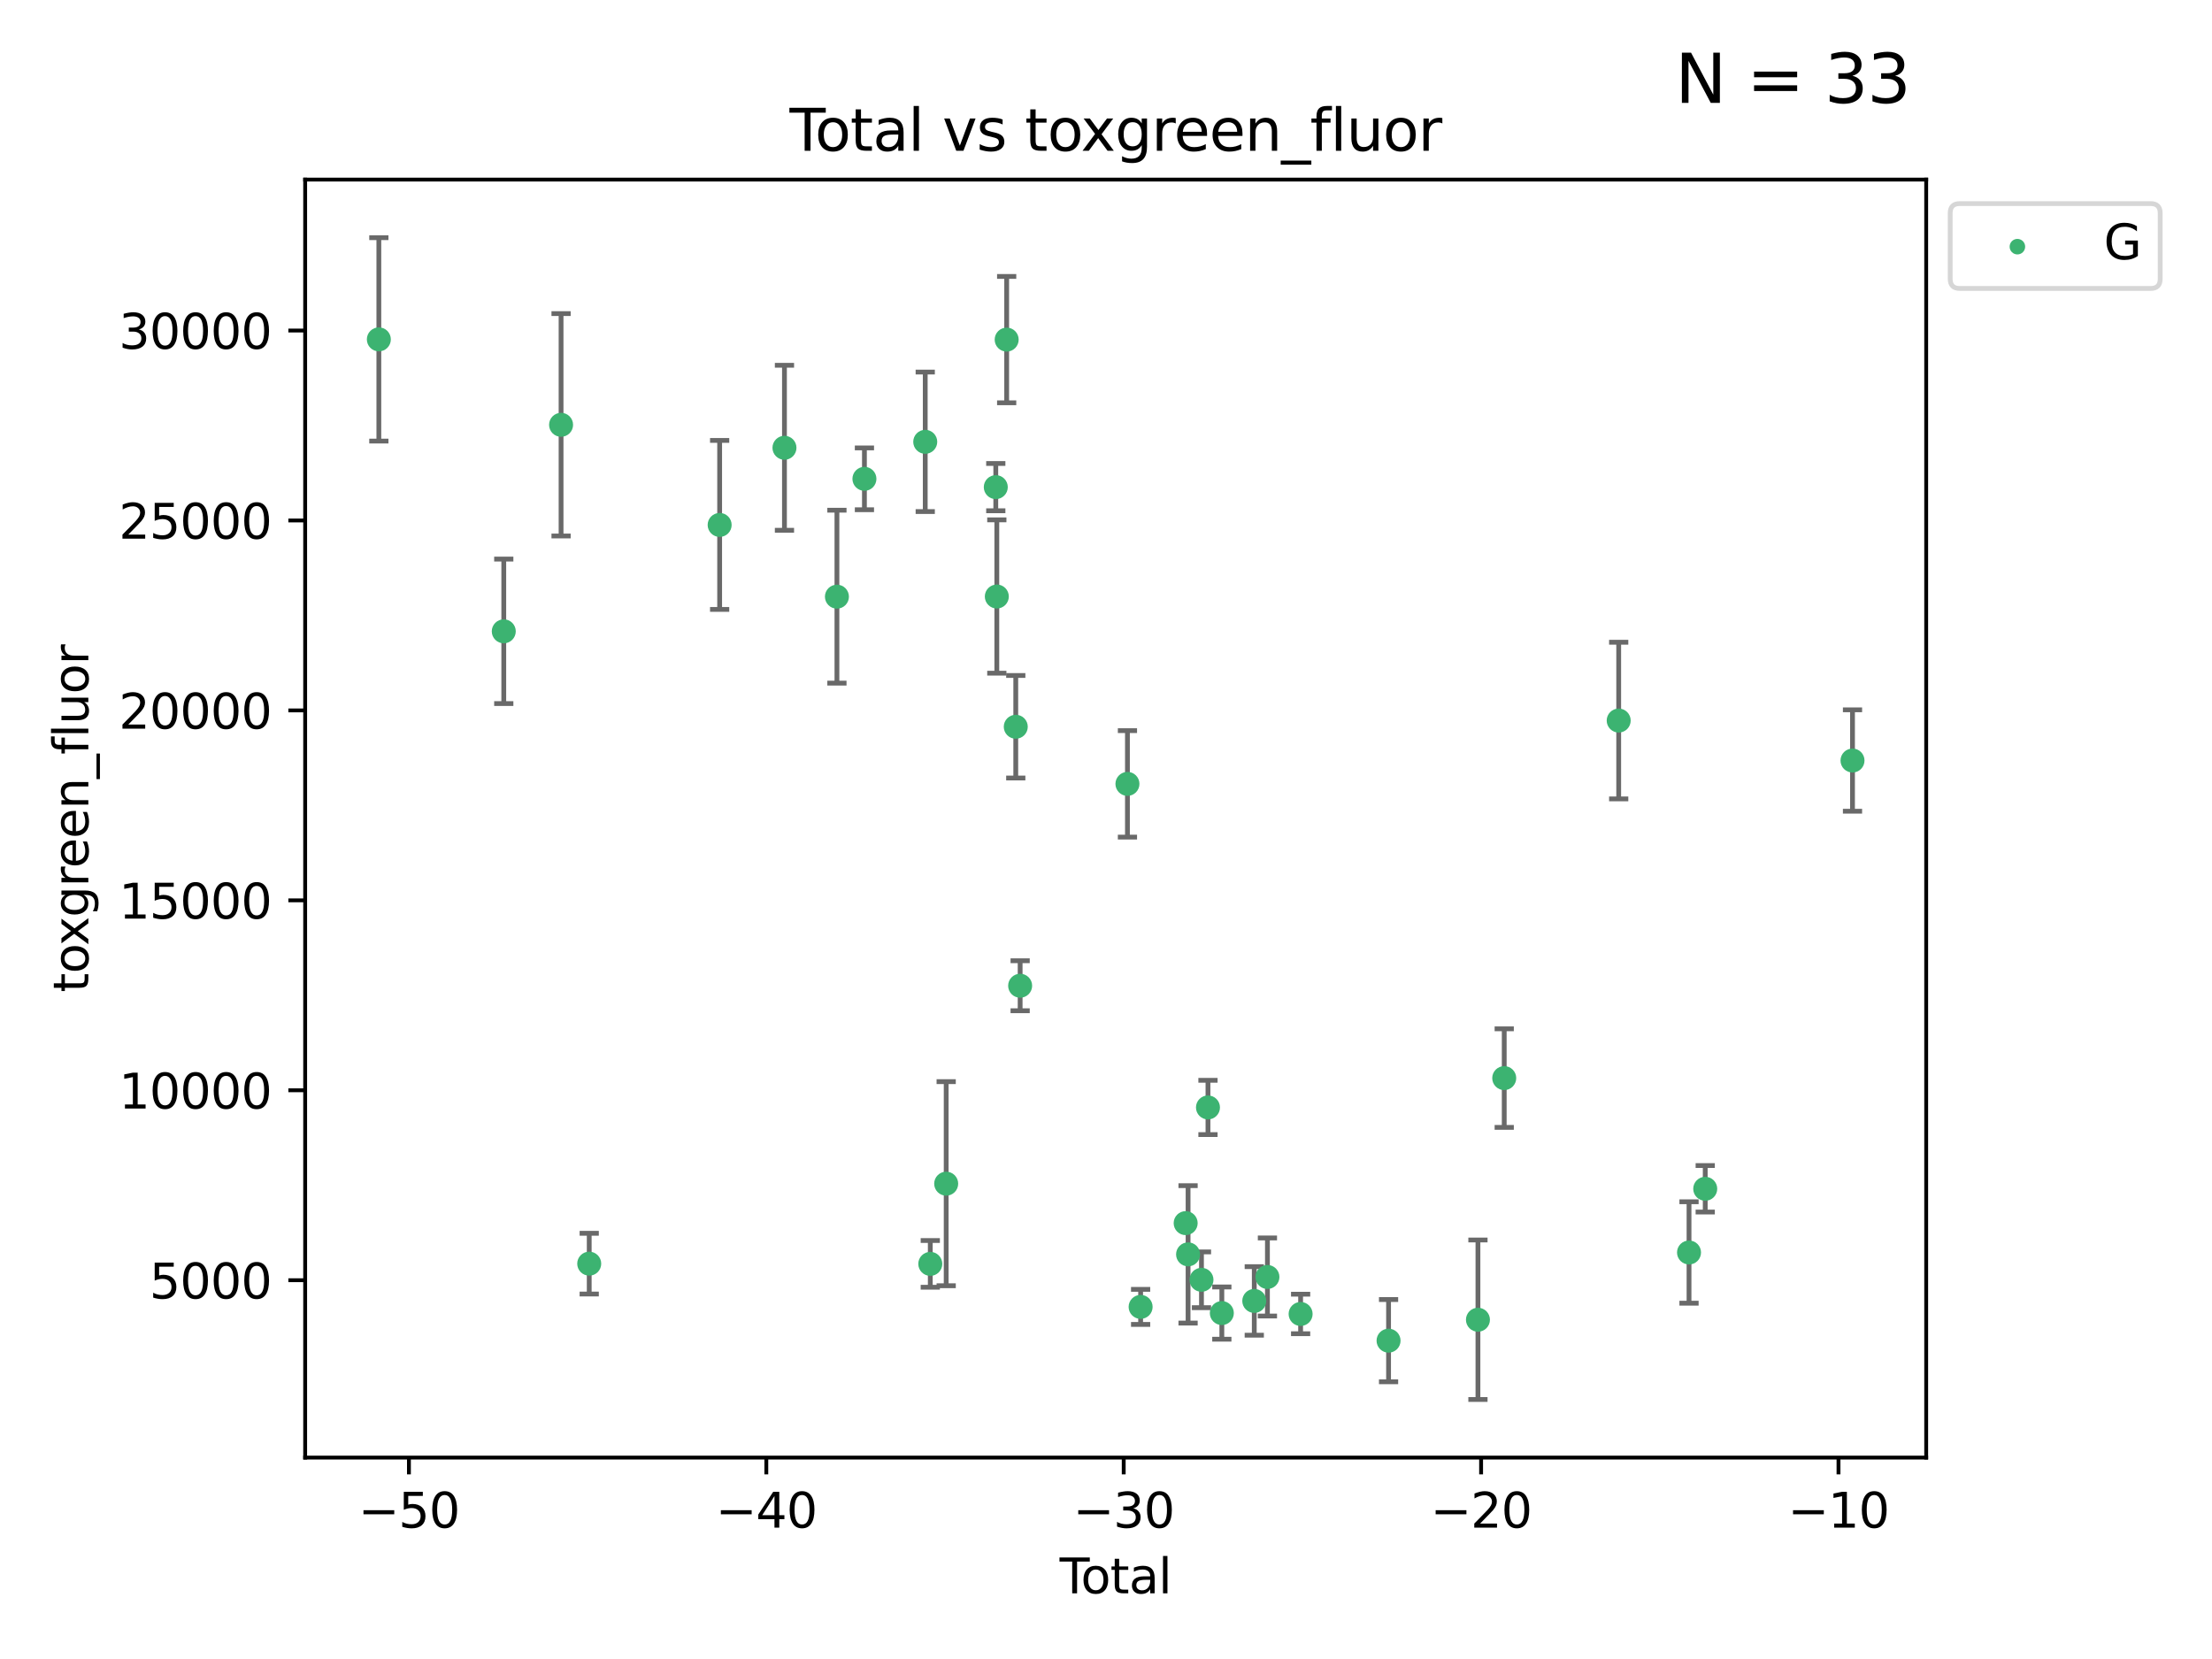 <?xml version="1.0" encoding="utf-8" standalone="no"?>
<!DOCTYPE svg PUBLIC "-//W3C//DTD SVG 1.1//EN"
  "http://www.w3.org/Graphics/SVG/1.1/DTD/svg11.dtd">
<svg xmlns:xlink="http://www.w3.org/1999/xlink" width="460.8pt" height="345.6pt" viewBox="0 0 460.8 345.6" xmlns="http://www.w3.org/2000/svg" version="1.1">
 <defs>
  <style type="text/css">*{stroke-linejoin: round; stroke-linecap: butt}</style>
 </defs>
 <g id="figure_1">
  <g id="patch_1">
   <path d="M 0 345.6 
L 460.8 345.6 
L 460.8 0 
L 0 0 
z
" style="fill: #ffffff"/>
  </g>
  <g id="axes_1">
   <g id="patch_2">
    <path d="M 63.571 303.64 
L 401.26 303.64 
L 401.26 37.411 
L 63.571 37.411 
z
" style="fill: #ffffff"/>
   </g>
   <g id="PathCollection_1">
    <defs>
     <path id="maa696a2a61" d="M 0 1.118 
C 0.297 1.118 0.581 1 0.791 0.791 
C 1 0.581 1.118 0.297 1.118 0 
C 1.118 -0.297 1 -0.581 0.791 -0.791 
C 0.581 -1 0.297 -1.118 0 -1.118 
C -0.297 -1.118 -0.581 -1 -0.791 -0.791 
C -1 -0.581 -1.118 -0.297 -1.118 0 
C -1.118 0.297 -1 0.581 -0.791 0.791 
C -0.581 1 -0.297 1.118 0 1.118 
z
" style="stroke: #3cb371"/>
    </defs>
    <g clip-path="url(#pd865de3291)">
     <use xlink:href="#maa696a2a61" x="78.921" y="70.697" style="fill: #3cb371; stroke: #3cb371"/>
     <use xlink:href="#maa696a2a61" x="104.945" y="131.515" style="fill: #3cb371; stroke: #3cb371"/>
     <use xlink:href="#maa696a2a61" x="116.882" y="88.495" style="fill: #3cb371; stroke: #3cb371"/>
     <use xlink:href="#maa696a2a61" x="122.745" y="263.244" style="fill: #3cb371; stroke: #3cb371"/>
     <use xlink:href="#maa696a2a61" x="149.915" y="109.353" style="fill: #3cb371; stroke: #3cb371"/>
     <use xlink:href="#maa696a2a61" x="163.418" y="93.281" style="fill: #3cb371; stroke: #3cb371"/>
     <use xlink:href="#maa696a2a61" x="174.347" y="124.296" style="fill: #3cb371; stroke: #3cb371"/>
     <use xlink:href="#maa696a2a61" x="180.076" y="99.749" style="fill: #3cb371; stroke: #3cb371"/>
     <use xlink:href="#maa696a2a61" x="192.744" y="92.039" style="fill: #3cb371; stroke: #3cb371"/>
     <use xlink:href="#maa696a2a61" x="193.795" y="263.288" style="fill: #3cb371; stroke: #3cb371"/>
     <use xlink:href="#maa696a2a61" x="197.107" y="246.582" style="fill: #3cb371; stroke: #3cb371"/>
     <use xlink:href="#maa696a2a61" x="207.44" y="101.477" style="fill: #3cb371; stroke: #3cb371"/>
     <use xlink:href="#maa696a2a61" x="207.655" y="124.265" style="fill: #3cb371; stroke: #3cb371"/>
     <use xlink:href="#maa696a2a61" x="209.708" y="70.746" style="fill: #3cb371; stroke: #3cb371"/>
     <use xlink:href="#maa696a2a61" x="211.603" y="151.397" style="fill: #3cb371; stroke: #3cb371"/>
     <use xlink:href="#maa696a2a61" x="212.514" y="205.347" style="fill: #3cb371; stroke: #3cb371"/>
     <use xlink:href="#maa696a2a61" x="234.867" y="163.297" style="fill: #3cb371; stroke: #3cb371"/>
     <use xlink:href="#maa696a2a61" x="237.612" y="272.248" style="fill: #3cb371; stroke: #3cb371"/>
     <use xlink:href="#maa696a2a61" x="246.995" y="254.801" style="fill: #3cb371; stroke: #3cb371"/>
     <use xlink:href="#maa696a2a61" x="247.498" y="261.306" style="fill: #3cb371; stroke: #3cb371"/>
     <use xlink:href="#maa696a2a61" x="250.289" y="266.605" style="fill: #3cb371; stroke: #3cb371"/>
     <use xlink:href="#maa696a2a61" x="251.643" y="230.701" style="fill: #3cb371; stroke: #3cb371"/>
     <use xlink:href="#maa696a2a61" x="254.53" y="273.537" style="fill: #3cb371; stroke: #3cb371"/>
     <use xlink:href="#maa696a2a61" x="261.288" y="271.005" style="fill: #3cb371; stroke: #3cb371"/>
     <use xlink:href="#maa696a2a61" x="264.028" y="266.018" style="fill: #3cb371; stroke: #3cb371"/>
     <use xlink:href="#maa696a2a61" x="270.942" y="273.724" style="fill: #3cb371; stroke: #3cb371"/>
     <use xlink:href="#maa696a2a61" x="289.262" y="279.285" style="fill: #3cb371; stroke: #3cb371"/>
     <use xlink:href="#maa696a2a61" x="307.883" y="274.926" style="fill: #3cb371; stroke: #3cb371"/>
     <use xlink:href="#maa696a2a61" x="313.358" y="224.588" style="fill: #3cb371; stroke: #3cb371"/>
     <use xlink:href="#maa696a2a61" x="337.204" y="150.105" style="fill: #3cb371; stroke: #3cb371"/>
     <use xlink:href="#maa696a2a61" x="351.854" y="260.916" style="fill: #3cb371; stroke: #3cb371"/>
     <use xlink:href="#maa696a2a61" x="355.23" y="247.646" style="fill: #3cb371; stroke: #3cb371"/>
     <use xlink:href="#maa696a2a61" x="385.911" y="158.432" style="fill: #3cb371; stroke: #3cb371"/>
    </g>
   </g>
   <g id="matplotlib.axis_1">
    <g id="xtick_1">
     <g id="line2d_1">
      <defs>
       <path id="m8bdb9f00e6" d="M 0 0 
L 0 3.5 
" style="stroke: #000000; stroke-width: 0.8"/>
      </defs>
      <g>
       <use xlink:href="#m8bdb9f00e6" x="85.187" y="303.64" style="stroke: #000000; stroke-width: 0.8"/>
      </g>
     </g>
     <g id="text_1">
      <!-- −50 -->
      <g transform="translate(74.634 318.238)scale(0.1 -0.1)">
       <defs>
        <path id="DejaVuSans-2212" d="M 678 2272 
L 4684 2272 
L 4684 1741 
L 678 1741 
L 678 2272 
z
" transform="scale(0.016)"/>
        <path id="DejaVuSans-35" d="M 691 4666 
L 3169 4666 
L 3169 4134 
L 1269 4134 
L 1269 2991 
Q 1406 3038 1543 3061 
Q 1681 3084 1819 3084 
Q 2600 3084 3056 2656 
Q 3513 2228 3513 1497 
Q 3513 744 3044 326 
Q 2575 -91 1722 -91 
Q 1428 -91 1123 -41 
Q 819 9 494 109 
L 494 744 
Q 775 591 1075 516 
Q 1375 441 1709 441 
Q 2250 441 2565 725 
Q 2881 1009 2881 1497 
Q 2881 1984 2565 2268 
Q 2250 2553 1709 2553 
Q 1456 2553 1204 2497 
Q 953 2441 691 2322 
L 691 4666 
z
" transform="scale(0.016)"/>
        <path id="DejaVuSans-30" d="M 2034 4250 
Q 1547 4250 1301 3770 
Q 1056 3291 1056 2328 
Q 1056 1369 1301 889 
Q 1547 409 2034 409 
Q 2525 409 2770 889 
Q 3016 1369 3016 2328 
Q 3016 3291 2770 3770 
Q 2525 4250 2034 4250 
z
M 2034 4750 
Q 2819 4750 3233 4129 
Q 3647 3509 3647 2328 
Q 3647 1150 3233 529 
Q 2819 -91 2034 -91 
Q 1250 -91 836 529 
Q 422 1150 422 2328 
Q 422 3509 836 4129 
Q 1250 4750 2034 4750 
z
" transform="scale(0.016)"/>
       </defs>
       <use xlink:href="#DejaVuSans-2212"/>
       <use xlink:href="#DejaVuSans-35" x="83.789"/>
       <use xlink:href="#DejaVuSans-30" x="147.412"/>
      </g>
     </g>
    </g>
    <g id="xtick_2">
     <g id="line2d_2">
      <g>
       <use xlink:href="#m8bdb9f00e6" x="159.638" y="303.64" style="stroke: #000000; stroke-width: 0.8"/>
      </g>
     </g>
     <g id="text_2">
      <!-- −40 -->
      <g transform="translate(149.086 318.238)scale(0.1 -0.1)">
       <defs>
        <path id="DejaVuSans-34" d="M 2419 4116 
L 825 1625 
L 2419 1625 
L 2419 4116 
z
M 2253 4666 
L 3047 4666 
L 3047 1625 
L 3713 1625 
L 3713 1100 
L 3047 1100 
L 3047 0 
L 2419 0 
L 2419 1100 
L 313 1100 
L 313 1709 
L 2253 4666 
z
" transform="scale(0.016)"/>
       </defs>
       <use xlink:href="#DejaVuSans-2212"/>
       <use xlink:href="#DejaVuSans-34" x="83.789"/>
       <use xlink:href="#DejaVuSans-30" x="147.412"/>
      </g>
     </g>
    </g>
    <g id="xtick_3">
     <g id="line2d_3">
      <g>
       <use xlink:href="#m8bdb9f00e6" x="234.089" y="303.64" style="stroke: #000000; stroke-width: 0.8"/>
      </g>
     </g>
     <g id="text_3">
      <!-- −30 -->
      <g transform="translate(223.537 318.238)scale(0.1 -0.1)">
       <defs>
        <path id="DejaVuSans-33" d="M 2597 2516 
Q 3050 2419 3304 2112 
Q 3559 1806 3559 1356 
Q 3559 666 3084 287 
Q 2609 -91 1734 -91 
Q 1441 -91 1130 -33 
Q 819 25 488 141 
L 488 750 
Q 750 597 1062 519 
Q 1375 441 1716 441 
Q 2309 441 2620 675 
Q 2931 909 2931 1356 
Q 2931 1769 2642 2001 
Q 2353 2234 1838 2234 
L 1294 2234 
L 1294 2753 
L 1863 2753 
Q 2328 2753 2575 2939 
Q 2822 3125 2822 3475 
Q 2822 3834 2567 4026 
Q 2313 4219 1838 4219 
Q 1578 4219 1281 4162 
Q 984 4106 628 3988 
L 628 4550 
Q 988 4650 1302 4700 
Q 1616 4750 1894 4750 
Q 2613 4750 3031 4423 
Q 3450 4097 3450 3541 
Q 3450 3153 3228 2886 
Q 3006 2619 2597 2516 
z
" transform="scale(0.016)"/>
       </defs>
       <use xlink:href="#DejaVuSans-2212"/>
       <use xlink:href="#DejaVuSans-33" x="83.789"/>
       <use xlink:href="#DejaVuSans-30" x="147.412"/>
      </g>
     </g>
    </g>
    <g id="xtick_4">
     <g id="line2d_4">
      <g>
       <use xlink:href="#m8bdb9f00e6" x="308.541" y="303.64" style="stroke: #000000; stroke-width: 0.8"/>
      </g>
     </g>
     <g id="text_4">
      <!-- −20 -->
      <g transform="translate(297.988 318.238)scale(0.1 -0.1)">
       <defs>
        <path id="DejaVuSans-32" d="M 1228 531 
L 3431 531 
L 3431 0 
L 469 0 
L 469 531 
Q 828 903 1448 1529 
Q 2069 2156 2228 2338 
Q 2531 2678 2651 2914 
Q 2772 3150 2772 3378 
Q 2772 3750 2511 3984 
Q 2250 4219 1831 4219 
Q 1534 4219 1204 4116 
Q 875 4013 500 3803 
L 500 4441 
Q 881 4594 1212 4672 
Q 1544 4750 1819 4750 
Q 2544 4750 2975 4387 
Q 3406 4025 3406 3419 
Q 3406 3131 3298 2873 
Q 3191 2616 2906 2266 
Q 2828 2175 2409 1742 
Q 1991 1309 1228 531 
z
" transform="scale(0.016)"/>
       </defs>
       <use xlink:href="#DejaVuSans-2212"/>
       <use xlink:href="#DejaVuSans-32" x="83.789"/>
       <use xlink:href="#DejaVuSans-30" x="147.412"/>
      </g>
     </g>
    </g>
    <g id="xtick_5">
     <g id="line2d_5">
      <g>
       <use xlink:href="#m8bdb9f00e6" x="382.992" y="303.64" style="stroke: #000000; stroke-width: 0.8"/>
      </g>
     </g>
     <g id="text_5">
      <!-- −10 -->
      <g transform="translate(372.44 318.238)scale(0.1 -0.1)">
       <defs>
        <path id="DejaVuSans-31" d="M 794 531 
L 1825 531 
L 1825 4091 
L 703 3866 
L 703 4441 
L 1819 4666 
L 2450 4666 
L 2450 531 
L 3481 531 
L 3481 0 
L 794 0 
L 794 531 
z
" transform="scale(0.016)"/>
       </defs>
       <use xlink:href="#DejaVuSans-2212"/>
       <use xlink:href="#DejaVuSans-31" x="83.789"/>
       <use xlink:href="#DejaVuSans-30" x="147.412"/>
      </g>
     </g>
    </g>
    <g id="text_6">
     <!-- Total -->
     <g transform="translate(220.739 331.917)scale(0.1 -0.1)">
      <defs>
       <path id="DejaVuSans-54" d="M -19 4666 
L 3928 4666 
L 3928 4134 
L 2272 4134 
L 2272 0 
L 1638 0 
L 1638 4134 
L -19 4134 
L -19 4666 
z
" transform="scale(0.016)"/>
       <path id="DejaVuSans-6f" d="M 1959 3097 
Q 1497 3097 1228 2736 
Q 959 2375 959 1747 
Q 959 1119 1226 758 
Q 1494 397 1959 397 
Q 2419 397 2687 759 
Q 2956 1122 2956 1747 
Q 2956 2369 2687 2733 
Q 2419 3097 1959 3097 
z
M 1959 3584 
Q 2709 3584 3137 3096 
Q 3566 2609 3566 1747 
Q 3566 888 3137 398 
Q 2709 -91 1959 -91 
Q 1206 -91 779 398 
Q 353 888 353 1747 
Q 353 2609 779 3096 
Q 1206 3584 1959 3584 
z
" transform="scale(0.016)"/>
       <path id="DejaVuSans-74" d="M 1172 4494 
L 1172 3500 
L 2356 3500 
L 2356 3053 
L 1172 3053 
L 1172 1153 
Q 1172 725 1289 603 
Q 1406 481 1766 481 
L 2356 481 
L 2356 0 
L 1766 0 
Q 1100 0 847 248 
Q 594 497 594 1153 
L 594 3053 
L 172 3053 
L 172 3500 
L 594 3500 
L 594 4494 
L 1172 4494 
z
" transform="scale(0.016)"/>
       <path id="DejaVuSans-61" d="M 2194 1759 
Q 1497 1759 1228 1600 
Q 959 1441 959 1056 
Q 959 750 1161 570 
Q 1363 391 1709 391 
Q 2188 391 2477 730 
Q 2766 1069 2766 1631 
L 2766 1759 
L 2194 1759 
z
M 3341 1997 
L 3341 0 
L 2766 0 
L 2766 531 
Q 2569 213 2275 61 
Q 1981 -91 1556 -91 
Q 1019 -91 701 211 
Q 384 513 384 1019 
Q 384 1609 779 1909 
Q 1175 2209 1959 2209 
L 2766 2209 
L 2766 2266 
Q 2766 2663 2505 2880 
Q 2244 3097 1772 3097 
Q 1472 3097 1187 3025 
Q 903 2953 641 2809 
L 641 3341 
Q 956 3463 1253 3523 
Q 1550 3584 1831 3584 
Q 2591 3584 2966 3190 
Q 3341 2797 3341 1997 
z
" transform="scale(0.016)"/>
       <path id="DejaVuSans-6c" d="M 603 4863 
L 1178 4863 
L 1178 0 
L 603 0 
L 603 4863 
z
" transform="scale(0.016)"/>
      </defs>
      <use xlink:href="#DejaVuSans-54"/>
      <use xlink:href="#DejaVuSans-6f" x="44.084"/>
      <use xlink:href="#DejaVuSans-74" x="105.266"/>
      <use xlink:href="#DejaVuSans-61" x="144.475"/>
      <use xlink:href="#DejaVuSans-6c" x="205.754"/>
     </g>
    </g>
   </g>
   <g id="matplotlib.axis_2">
    <g id="ytick_1">
     <g id="line2d_6">
      <defs>
       <path id="mf56118eb8b" d="M 0 0 
L -3.5 0 
" style="stroke: #000000; stroke-width: 0.8"/>
      </defs>
      <g>
       <use xlink:href="#mf56118eb8b" x="63.571" y="266.693" style="stroke: #000000; stroke-width: 0.8"/>
      </g>
     </g>
     <g id="text_7">
      <!-- 5000 -->
      <g transform="translate(31.121 270.492)scale(0.1 -0.1)">
       <use xlink:href="#DejaVuSans-35"/>
       <use xlink:href="#DejaVuSans-30" x="63.623"/>
       <use xlink:href="#DejaVuSans-30" x="127.246"/>
       <use xlink:href="#DejaVuSans-30" x="190.869"/>
      </g>
     </g>
    </g>
    <g id="ytick_2">
     <g id="line2d_7">
      <g>
       <use xlink:href="#mf56118eb8b" x="63.571" y="227.125" style="stroke: #000000; stroke-width: 0.8"/>
      </g>
     </g>
     <g id="text_8">
      <!-- 10000 -->
      <g transform="translate(24.759 230.924)scale(0.1 -0.1)">
       <use xlink:href="#DejaVuSans-31"/>
       <use xlink:href="#DejaVuSans-30" x="63.623"/>
       <use xlink:href="#DejaVuSans-30" x="127.246"/>
       <use xlink:href="#DejaVuSans-30" x="190.869"/>
       <use xlink:href="#DejaVuSans-30" x="254.492"/>
      </g>
     </g>
    </g>
    <g id="ytick_3">
     <g id="line2d_8">
      <g>
       <use xlink:href="#mf56118eb8b" x="63.571" y="187.557" style="stroke: #000000; stroke-width: 0.8"/>
      </g>
     </g>
     <g id="text_9">
      <!-- 15000 -->
      <g transform="translate(24.759 191.356)scale(0.1 -0.1)">
       <use xlink:href="#DejaVuSans-31"/>
       <use xlink:href="#DejaVuSans-35" x="63.623"/>
       <use xlink:href="#DejaVuSans-30" x="127.246"/>
       <use xlink:href="#DejaVuSans-30" x="190.869"/>
       <use xlink:href="#DejaVuSans-30" x="254.492"/>
      </g>
     </g>
    </g>
    <g id="ytick_4">
     <g id="line2d_9">
      <g>
       <use xlink:href="#mf56118eb8b" x="63.571" y="147.989" style="stroke: #000000; stroke-width: 0.8"/>
      </g>
     </g>
     <g id="text_10">
      <!-- 20000 -->
      <g transform="translate(24.759 151.788)scale(0.1 -0.1)">
       <use xlink:href="#DejaVuSans-32"/>
       <use xlink:href="#DejaVuSans-30" x="63.623"/>
       <use xlink:href="#DejaVuSans-30" x="127.246"/>
       <use xlink:href="#DejaVuSans-30" x="190.869"/>
       <use xlink:href="#DejaVuSans-30" x="254.492"/>
      </g>
     </g>
    </g>
    <g id="ytick_5">
     <g id="line2d_10">
      <g>
       <use xlink:href="#mf56118eb8b" x="63.571" y="108.421" style="stroke: #000000; stroke-width: 0.8"/>
      </g>
     </g>
     <g id="text_11">
      <!-- 25000 -->
      <g transform="translate(24.759 112.22)scale(0.1 -0.1)">
       <use xlink:href="#DejaVuSans-32"/>
       <use xlink:href="#DejaVuSans-35" x="63.623"/>
       <use xlink:href="#DejaVuSans-30" x="127.246"/>
       <use xlink:href="#DejaVuSans-30" x="190.869"/>
       <use xlink:href="#DejaVuSans-30" x="254.492"/>
      </g>
     </g>
    </g>
    <g id="ytick_6">
     <g id="line2d_11">
      <g>
       <use xlink:href="#mf56118eb8b" x="63.571" y="68.853" style="stroke: #000000; stroke-width: 0.8"/>
      </g>
     </g>
     <g id="text_12">
      <!-- 30000 -->
      <g transform="translate(24.759 72.652)scale(0.1 -0.1)">
       <use xlink:href="#DejaVuSans-33"/>
       <use xlink:href="#DejaVuSans-30" x="63.623"/>
       <use xlink:href="#DejaVuSans-30" x="127.246"/>
       <use xlink:href="#DejaVuSans-30" x="190.869"/>
       <use xlink:href="#DejaVuSans-30" x="254.492"/>
      </g>
     </g>
    </g>
    <g id="text_13">
     <!-- toxgreen_fluor -->
     <g transform="translate(18.401 206.72)rotate(-90)scale(0.1 -0.1)">
      <defs>
       <path id="DejaVuSans-78" d="M 3513 3500 
L 2247 1797 
L 3578 0 
L 2900 0 
L 1881 1375 
L 863 0 
L 184 0 
L 1544 1831 
L 300 3500 
L 978 3500 
L 1906 2253 
L 2834 3500 
L 3513 3500 
z
" transform="scale(0.016)"/>
       <path id="DejaVuSans-67" d="M 2906 1791 
Q 2906 2416 2648 2759 
Q 2391 3103 1925 3103 
Q 1463 3103 1205 2759 
Q 947 2416 947 1791 
Q 947 1169 1205 825 
Q 1463 481 1925 481 
Q 2391 481 2648 825 
Q 2906 1169 2906 1791 
z
M 3481 434 
Q 3481 -459 3084 -895 
Q 2688 -1331 1869 -1331 
Q 1566 -1331 1297 -1286 
Q 1028 -1241 775 -1147 
L 775 -588 
Q 1028 -725 1275 -790 
Q 1522 -856 1778 -856 
Q 2344 -856 2625 -561 
Q 2906 -266 2906 331 
L 2906 616 
Q 2728 306 2450 153 
Q 2172 0 1784 0 
Q 1141 0 747 490 
Q 353 981 353 1791 
Q 353 2603 747 3093 
Q 1141 3584 1784 3584 
Q 2172 3584 2450 3431 
Q 2728 3278 2906 2969 
L 2906 3500 
L 3481 3500 
L 3481 434 
z
" transform="scale(0.016)"/>
       <path id="DejaVuSans-72" d="M 2631 2963 
Q 2534 3019 2420 3045 
Q 2306 3072 2169 3072 
Q 1681 3072 1420 2755 
Q 1159 2438 1159 1844 
L 1159 0 
L 581 0 
L 581 3500 
L 1159 3500 
L 1159 2956 
Q 1341 3275 1631 3429 
Q 1922 3584 2338 3584 
Q 2397 3584 2469 3576 
Q 2541 3569 2628 3553 
L 2631 2963 
z
" transform="scale(0.016)"/>
       <path id="DejaVuSans-65" d="M 3597 1894 
L 3597 1613 
L 953 1613 
Q 991 1019 1311 708 
Q 1631 397 2203 397 
Q 2534 397 2845 478 
Q 3156 559 3463 722 
L 3463 178 
Q 3153 47 2828 -22 
Q 2503 -91 2169 -91 
Q 1331 -91 842 396 
Q 353 884 353 1716 
Q 353 2575 817 3079 
Q 1281 3584 2069 3584 
Q 2775 3584 3186 3129 
Q 3597 2675 3597 1894 
z
M 3022 2063 
Q 3016 2534 2758 2815 
Q 2500 3097 2075 3097 
Q 1594 3097 1305 2825 
Q 1016 2553 972 2059 
L 3022 2063 
z
" transform="scale(0.016)"/>
       <path id="DejaVuSans-6e" d="M 3513 2113 
L 3513 0 
L 2938 0 
L 2938 2094 
Q 2938 2591 2744 2837 
Q 2550 3084 2163 3084 
Q 1697 3084 1428 2787 
Q 1159 2491 1159 1978 
L 1159 0 
L 581 0 
L 581 3500 
L 1159 3500 
L 1159 2956 
Q 1366 3272 1645 3428 
Q 1925 3584 2291 3584 
Q 2894 3584 3203 3211 
Q 3513 2838 3513 2113 
z
" transform="scale(0.016)"/>
       <path id="DejaVuSans-5f" d="M 3263 -1063 
L 3263 -1509 
L -63 -1509 
L -63 -1063 
L 3263 -1063 
z
" transform="scale(0.016)"/>
       <path id="DejaVuSans-66" d="M 2375 4863 
L 2375 4384 
L 1825 4384 
Q 1516 4384 1395 4259 
Q 1275 4134 1275 3809 
L 1275 3500 
L 2222 3500 
L 2222 3053 
L 1275 3053 
L 1275 0 
L 697 0 
L 697 3053 
L 147 3053 
L 147 3500 
L 697 3500 
L 697 3744 
Q 697 4328 969 4595 
Q 1241 4863 1831 4863 
L 2375 4863 
z
" transform="scale(0.016)"/>
       <path id="DejaVuSans-75" d="M 544 1381 
L 544 3500 
L 1119 3500 
L 1119 1403 
Q 1119 906 1312 657 
Q 1506 409 1894 409 
Q 2359 409 2629 706 
Q 2900 1003 2900 1516 
L 2900 3500 
L 3475 3500 
L 3475 0 
L 2900 0 
L 2900 538 
Q 2691 219 2414 64 
Q 2138 -91 1772 -91 
Q 1169 -91 856 284 
Q 544 659 544 1381 
z
M 1991 3584 
L 1991 3584 
z
" transform="scale(0.016)"/>
      </defs>
      <use xlink:href="#DejaVuSans-74"/>
      <use xlink:href="#DejaVuSans-6f" x="39.209"/>
      <use xlink:href="#DejaVuSans-78" x="97.266"/>
      <use xlink:href="#DejaVuSans-67" x="156.445"/>
      <use xlink:href="#DejaVuSans-72" x="219.922"/>
      <use xlink:href="#DejaVuSans-65" x="258.785"/>
      <use xlink:href="#DejaVuSans-65" x="320.309"/>
      <use xlink:href="#DejaVuSans-6e" x="381.832"/>
      <use xlink:href="#DejaVuSans-5f" x="445.211"/>
      <use xlink:href="#DejaVuSans-66" x="495.211"/>
      <use xlink:href="#DejaVuSans-6c" x="530.416"/>
      <use xlink:href="#DejaVuSans-75" x="558.199"/>
      <use xlink:href="#DejaVuSans-6f" x="621.578"/>
      <use xlink:href="#DejaVuSans-72" x="682.76"/>
     </g>
    </g>
   </g>
   <g id="LineCollection_1">
    <path d="M 78.921 91.882 
L 78.921 49.513 
" clip-path="url(#pd865de3291)" style="fill: none; stroke: #696969"/>
    <path d="M 104.945 146.565 
L 104.945 116.466 
" clip-path="url(#pd865de3291)" style="fill: none; stroke: #696969"/>
    <path d="M 116.882 111.658 
L 116.882 65.332 
" clip-path="url(#pd865de3291)" style="fill: none; stroke: #696969"/>
    <path d="M 122.745 269.569 
L 122.745 256.919 
" clip-path="url(#pd865de3291)" style="fill: none; stroke: #696969"/>
    <path d="M 149.915 126.956 
L 149.915 91.751 
" clip-path="url(#pd865de3291)" style="fill: none; stroke: #696969"/>
    <path d="M 163.418 110.469 
L 163.418 76.093 
" clip-path="url(#pd865de3291)" style="fill: none; stroke: #696969"/>
    <path d="M 174.347 142.309 
L 174.347 106.282 
" clip-path="url(#pd865de3291)" style="fill: none; stroke: #696969"/>
    <path d="M 180.076 106.185 
L 180.076 93.313 
" clip-path="url(#pd865de3291)" style="fill: none; stroke: #696969"/>
    <path d="M 192.744 106.568 
L 192.744 77.509 
" clip-path="url(#pd865de3291)" style="fill: none; stroke: #696969"/>
    <path d="M 193.795 268.154 
L 193.795 258.423 
" clip-path="url(#pd865de3291)" style="fill: none; stroke: #696969"/>
    <path d="M 197.107 267.841 
L 197.107 225.323 
" clip-path="url(#pd865de3291)" style="fill: none; stroke: #696969"/>
    <path d="M 207.44 106.404 
L 207.44 96.549 
" clip-path="url(#pd865de3291)" style="fill: none; stroke: #696969"/>
    <path d="M 207.655 140.234 
L 207.655 108.295 
" clip-path="url(#pd865de3291)" style="fill: none; stroke: #696969"/>
    <path d="M 209.708 83.907 
L 209.708 57.586 
" clip-path="url(#pd865de3291)" style="fill: none; stroke: #696969"/>
    <path d="M 211.603 162.075 
L 211.603 140.718 
" clip-path="url(#pd865de3291)" style="fill: none; stroke: #696969"/>
    <path d="M 212.514 210.557 
L 212.514 200.138 
" clip-path="url(#pd865de3291)" style="fill: none; stroke: #696969"/>
    <path d="M 234.867 174.387 
L 234.867 152.207 
" clip-path="url(#pd865de3291)" style="fill: none; stroke: #696969"/>
    <path d="M 237.612 275.902 
L 237.612 268.594 
" clip-path="url(#pd865de3291)" style="fill: none; stroke: #696969"/>
    <path d="M 246.995 255.473 
L 246.995 254.128 
" clip-path="url(#pd865de3291)" style="fill: none; stroke: #696969"/>
    <path d="M 247.498 275.619 
L 247.498 246.993 
" clip-path="url(#pd865de3291)" style="fill: none; stroke: #696969"/>
    <path d="M 250.289 272.414 
L 250.289 260.795 
" clip-path="url(#pd865de3291)" style="fill: none; stroke: #696969"/>
    <path d="M 251.643 236.35 
L 251.643 225.052 
" clip-path="url(#pd865de3291)" style="fill: none; stroke: #696969"/>
    <path d="M 254.53 278.977 
L 254.53 268.098 
" clip-path="url(#pd865de3291)" style="fill: none; stroke: #696969"/>
    <path d="M 261.288 278.145 
L 261.288 263.865 
" clip-path="url(#pd865de3291)" style="fill: none; stroke: #696969"/>
    <path d="M 264.028 274.149 
L 264.028 257.888 
" clip-path="url(#pd865de3291)" style="fill: none; stroke: #696969"/>
    <path d="M 270.942 277.841 
L 270.942 269.608 
" clip-path="url(#pd865de3291)" style="fill: none; stroke: #696969"/>
    <path d="M 289.262 287.854 
L 289.262 270.717 
" clip-path="url(#pd865de3291)" style="fill: none; stroke: #696969"/>
    <path d="M 307.883 291.539 
L 307.883 258.313 
" clip-path="url(#pd865de3291)" style="fill: none; stroke: #696969"/>
    <path d="M 313.358 234.857 
L 313.358 214.32 
" clip-path="url(#pd865de3291)" style="fill: none; stroke: #696969"/>
    <path d="M 337.204 166.419 
L 337.204 133.792 
" clip-path="url(#pd865de3291)" style="fill: none; stroke: #696969"/>
    <path d="M 351.854 271.48 
L 351.854 250.353 
" clip-path="url(#pd865de3291)" style="fill: none; stroke: #696969"/>
    <path d="M 355.23 252.489 
L 355.23 242.802 
" clip-path="url(#pd865de3291)" style="fill: none; stroke: #696969"/>
    <path d="M 385.911 168.993 
L 385.911 147.871 
" clip-path="url(#pd865de3291)" style="fill: none; stroke: #696969"/>
   </g>
   <g id="line2d_12">
    <defs>
     <path id="mf9393e6bd8" d="M 2 0 
L -2 -0 
" style="stroke: #696969"/>
    </defs>
    <g clip-path="url(#pd865de3291)">
     <use xlink:href="#mf9393e6bd8" x="78.921" y="91.882" style="fill: #696969; stroke: #696969"/>
     <use xlink:href="#mf9393e6bd8" x="104.945" y="146.565" style="fill: #696969; stroke: #696969"/>
     <use xlink:href="#mf9393e6bd8" x="116.882" y="111.658" style="fill: #696969; stroke: #696969"/>
     <use xlink:href="#mf9393e6bd8" x="122.745" y="269.569" style="fill: #696969; stroke: #696969"/>
     <use xlink:href="#mf9393e6bd8" x="149.915" y="126.956" style="fill: #696969; stroke: #696969"/>
     <use xlink:href="#mf9393e6bd8" x="163.418" y="110.469" style="fill: #696969; stroke: #696969"/>
     <use xlink:href="#mf9393e6bd8" x="174.347" y="142.309" style="fill: #696969; stroke: #696969"/>
     <use xlink:href="#mf9393e6bd8" x="180.076" y="106.185" style="fill: #696969; stroke: #696969"/>
     <use xlink:href="#mf9393e6bd8" x="192.744" y="106.568" style="fill: #696969; stroke: #696969"/>
     <use xlink:href="#mf9393e6bd8" x="193.795" y="268.154" style="fill: #696969; stroke: #696969"/>
     <use xlink:href="#mf9393e6bd8" x="197.107" y="267.841" style="fill: #696969; stroke: #696969"/>
     <use xlink:href="#mf9393e6bd8" x="207.44" y="106.404" style="fill: #696969; stroke: #696969"/>
     <use xlink:href="#mf9393e6bd8" x="207.655" y="140.234" style="fill: #696969; stroke: #696969"/>
     <use xlink:href="#mf9393e6bd8" x="209.708" y="83.907" style="fill: #696969; stroke: #696969"/>
     <use xlink:href="#mf9393e6bd8" x="211.603" y="162.075" style="fill: #696969; stroke: #696969"/>
     <use xlink:href="#mf9393e6bd8" x="212.514" y="210.557" style="fill: #696969; stroke: #696969"/>
     <use xlink:href="#mf9393e6bd8" x="234.867" y="174.387" style="fill: #696969; stroke: #696969"/>
     <use xlink:href="#mf9393e6bd8" x="237.612" y="275.902" style="fill: #696969; stroke: #696969"/>
     <use xlink:href="#mf9393e6bd8" x="246.995" y="255.473" style="fill: #696969; stroke: #696969"/>
     <use xlink:href="#mf9393e6bd8" x="247.498" y="275.619" style="fill: #696969; stroke: #696969"/>
     <use xlink:href="#mf9393e6bd8" x="250.289" y="272.414" style="fill: #696969; stroke: #696969"/>
     <use xlink:href="#mf9393e6bd8" x="251.643" y="236.35" style="fill: #696969; stroke: #696969"/>
     <use xlink:href="#mf9393e6bd8" x="254.53" y="278.977" style="fill: #696969; stroke: #696969"/>
     <use xlink:href="#mf9393e6bd8" x="261.288" y="278.145" style="fill: #696969; stroke: #696969"/>
     <use xlink:href="#mf9393e6bd8" x="264.028" y="274.149" style="fill: #696969; stroke: #696969"/>
     <use xlink:href="#mf9393e6bd8" x="270.942" y="277.841" style="fill: #696969; stroke: #696969"/>
     <use xlink:href="#mf9393e6bd8" x="289.262" y="287.854" style="fill: #696969; stroke: #696969"/>
     <use xlink:href="#mf9393e6bd8" x="307.883" y="291.539" style="fill: #696969; stroke: #696969"/>
     <use xlink:href="#mf9393e6bd8" x="313.358" y="234.857" style="fill: #696969; stroke: #696969"/>
     <use xlink:href="#mf9393e6bd8" x="337.204" y="166.419" style="fill: #696969; stroke: #696969"/>
     <use xlink:href="#mf9393e6bd8" x="351.854" y="271.48" style="fill: #696969; stroke: #696969"/>
     <use xlink:href="#mf9393e6bd8" x="355.23" y="252.489" style="fill: #696969; stroke: #696969"/>
     <use xlink:href="#mf9393e6bd8" x="385.911" y="168.993" style="fill: #696969; stroke: #696969"/>
    </g>
   </g>
   <g id="line2d_13">
    <g clip-path="url(#pd865de3291)">
     <use xlink:href="#mf9393e6bd8" x="78.921" y="49.513" style="fill: #696969; stroke: #696969"/>
     <use xlink:href="#mf9393e6bd8" x="104.945" y="116.466" style="fill: #696969; stroke: #696969"/>
     <use xlink:href="#mf9393e6bd8" x="116.882" y="65.332" style="fill: #696969; stroke: #696969"/>
     <use xlink:href="#mf9393e6bd8" x="122.745" y="256.919" style="fill: #696969; stroke: #696969"/>
     <use xlink:href="#mf9393e6bd8" x="149.915" y="91.751" style="fill: #696969; stroke: #696969"/>
     <use xlink:href="#mf9393e6bd8" x="163.418" y="76.093" style="fill: #696969; stroke: #696969"/>
     <use xlink:href="#mf9393e6bd8" x="174.347" y="106.282" style="fill: #696969; stroke: #696969"/>
     <use xlink:href="#mf9393e6bd8" x="180.076" y="93.313" style="fill: #696969; stroke: #696969"/>
     <use xlink:href="#mf9393e6bd8" x="192.744" y="77.509" style="fill: #696969; stroke: #696969"/>
     <use xlink:href="#mf9393e6bd8" x="193.795" y="258.423" style="fill: #696969; stroke: #696969"/>
     <use xlink:href="#mf9393e6bd8" x="197.107" y="225.323" style="fill: #696969; stroke: #696969"/>
     <use xlink:href="#mf9393e6bd8" x="207.44" y="96.549" style="fill: #696969; stroke: #696969"/>
     <use xlink:href="#mf9393e6bd8" x="207.655" y="108.295" style="fill: #696969; stroke: #696969"/>
     <use xlink:href="#mf9393e6bd8" x="209.708" y="57.586" style="fill: #696969; stroke: #696969"/>
     <use xlink:href="#mf9393e6bd8" x="211.603" y="140.718" style="fill: #696969; stroke: #696969"/>
     <use xlink:href="#mf9393e6bd8" x="212.514" y="200.138" style="fill: #696969; stroke: #696969"/>
     <use xlink:href="#mf9393e6bd8" x="234.867" y="152.207" style="fill: #696969; stroke: #696969"/>
     <use xlink:href="#mf9393e6bd8" x="237.612" y="268.594" style="fill: #696969; stroke: #696969"/>
     <use xlink:href="#mf9393e6bd8" x="246.995" y="254.128" style="fill: #696969; stroke: #696969"/>
     <use xlink:href="#mf9393e6bd8" x="247.498" y="246.993" style="fill: #696969; stroke: #696969"/>
     <use xlink:href="#mf9393e6bd8" x="250.289" y="260.795" style="fill: #696969; stroke: #696969"/>
     <use xlink:href="#mf9393e6bd8" x="251.643" y="225.052" style="fill: #696969; stroke: #696969"/>
     <use xlink:href="#mf9393e6bd8" x="254.53" y="268.098" style="fill: #696969; stroke: #696969"/>
     <use xlink:href="#mf9393e6bd8" x="261.288" y="263.865" style="fill: #696969; stroke: #696969"/>
     <use xlink:href="#mf9393e6bd8" x="264.028" y="257.888" style="fill: #696969; stroke: #696969"/>
     <use xlink:href="#mf9393e6bd8" x="270.942" y="269.608" style="fill: #696969; stroke: #696969"/>
     <use xlink:href="#mf9393e6bd8" x="289.262" y="270.717" style="fill: #696969; stroke: #696969"/>
     <use xlink:href="#mf9393e6bd8" x="307.883" y="258.313" style="fill: #696969; stroke: #696969"/>
     <use xlink:href="#mf9393e6bd8" x="313.358" y="214.32" style="fill: #696969; stroke: #696969"/>
     <use xlink:href="#mf9393e6bd8" x="337.204" y="133.792" style="fill: #696969; stroke: #696969"/>
     <use xlink:href="#mf9393e6bd8" x="351.854" y="250.353" style="fill: #696969; stroke: #696969"/>
     <use xlink:href="#mf9393e6bd8" x="355.23" y="242.802" style="fill: #696969; stroke: #696969"/>
     <use xlink:href="#mf9393e6bd8" x="385.911" y="147.871" style="fill: #696969; stroke: #696969"/>
    </g>
   </g>
   <g id="line2d_14">
    <defs>
     <path id="m2c10bf72ab" d="M 0 2 
C 0.53 2 1.039 1.789 1.414 1.414 
C 1.789 1.039 2 0.53 2 0 
C 2 -0.53 1.789 -1.039 1.414 -1.414 
C 1.039 -1.789 0.53 -2 0 -2 
C -0.53 -2 -1.039 -1.789 -1.414 -1.414 
C -1.789 -1.039 -2 -0.53 -2 0 
C -2 0.53 -1.789 1.039 -1.414 1.414 
C -1.039 1.789 -0.53 2 0 2 
z
" style="stroke: #3cb371"/>
    </defs>
    <g clip-path="url(#pd865de3291)">
     <use xlink:href="#m2c10bf72ab" x="78.921" y="70.697" style="fill: #3cb371; stroke: #3cb371"/>
     <use xlink:href="#m2c10bf72ab" x="104.945" y="131.515" style="fill: #3cb371; stroke: #3cb371"/>
     <use xlink:href="#m2c10bf72ab" x="116.882" y="88.495" style="fill: #3cb371; stroke: #3cb371"/>
     <use xlink:href="#m2c10bf72ab" x="122.745" y="263.244" style="fill: #3cb371; stroke: #3cb371"/>
     <use xlink:href="#m2c10bf72ab" x="149.915" y="109.353" style="fill: #3cb371; stroke: #3cb371"/>
     <use xlink:href="#m2c10bf72ab" x="163.418" y="93.281" style="fill: #3cb371; stroke: #3cb371"/>
     <use xlink:href="#m2c10bf72ab" x="174.347" y="124.296" style="fill: #3cb371; stroke: #3cb371"/>
     <use xlink:href="#m2c10bf72ab" x="180.076" y="99.749" style="fill: #3cb371; stroke: #3cb371"/>
     <use xlink:href="#m2c10bf72ab" x="192.744" y="92.039" style="fill: #3cb371; stroke: #3cb371"/>
     <use xlink:href="#m2c10bf72ab" x="193.795" y="263.288" style="fill: #3cb371; stroke: #3cb371"/>
     <use xlink:href="#m2c10bf72ab" x="197.107" y="246.582" style="fill: #3cb371; stroke: #3cb371"/>
     <use xlink:href="#m2c10bf72ab" x="207.44" y="101.477" style="fill: #3cb371; stroke: #3cb371"/>
     <use xlink:href="#m2c10bf72ab" x="207.655" y="124.265" style="fill: #3cb371; stroke: #3cb371"/>
     <use xlink:href="#m2c10bf72ab" x="209.708" y="70.746" style="fill: #3cb371; stroke: #3cb371"/>
     <use xlink:href="#m2c10bf72ab" x="211.603" y="151.397" style="fill: #3cb371; stroke: #3cb371"/>
     <use xlink:href="#m2c10bf72ab" x="212.514" y="205.347" style="fill: #3cb371; stroke: #3cb371"/>
     <use xlink:href="#m2c10bf72ab" x="234.867" y="163.297" style="fill: #3cb371; stroke: #3cb371"/>
     <use xlink:href="#m2c10bf72ab" x="237.612" y="272.248" style="fill: #3cb371; stroke: #3cb371"/>
     <use xlink:href="#m2c10bf72ab" x="246.995" y="254.801" style="fill: #3cb371; stroke: #3cb371"/>
     <use xlink:href="#m2c10bf72ab" x="247.498" y="261.306" style="fill: #3cb371; stroke: #3cb371"/>
     <use xlink:href="#m2c10bf72ab" x="250.289" y="266.605" style="fill: #3cb371; stroke: #3cb371"/>
     <use xlink:href="#m2c10bf72ab" x="251.643" y="230.701" style="fill: #3cb371; stroke: #3cb371"/>
     <use xlink:href="#m2c10bf72ab" x="254.53" y="273.537" style="fill: #3cb371; stroke: #3cb371"/>
     <use xlink:href="#m2c10bf72ab" x="261.288" y="271.005" style="fill: #3cb371; stroke: #3cb371"/>
     <use xlink:href="#m2c10bf72ab" x="264.028" y="266.018" style="fill: #3cb371; stroke: #3cb371"/>
     <use xlink:href="#m2c10bf72ab" x="270.942" y="273.724" style="fill: #3cb371; stroke: #3cb371"/>
     <use xlink:href="#m2c10bf72ab" x="289.262" y="279.285" style="fill: #3cb371; stroke: #3cb371"/>
     <use xlink:href="#m2c10bf72ab" x="307.883" y="274.926" style="fill: #3cb371; stroke: #3cb371"/>
     <use xlink:href="#m2c10bf72ab" x="313.358" y="224.588" style="fill: #3cb371; stroke: #3cb371"/>
     <use xlink:href="#m2c10bf72ab" x="337.204" y="150.105" style="fill: #3cb371; stroke: #3cb371"/>
     <use xlink:href="#m2c10bf72ab" x="351.854" y="260.916" style="fill: #3cb371; stroke: #3cb371"/>
     <use xlink:href="#m2c10bf72ab" x="355.23" y="247.646" style="fill: #3cb371; stroke: #3cb371"/>
     <use xlink:href="#m2c10bf72ab" x="385.911" y="158.432" style="fill: #3cb371; stroke: #3cb371"/>
    </g>
   </g>
   <g id="patch_3">
    <path d="M 63.571 303.64 
L 63.571 37.411 
" style="fill: none; stroke: #000000; stroke-width: 0.8; stroke-linejoin: miter; stroke-linecap: square"/>
   </g>
   <g id="patch_4">
    <path d="M 401.26 303.64 
L 401.26 37.411 
" style="fill: none; stroke: #000000; stroke-width: 0.8; stroke-linejoin: miter; stroke-linecap: square"/>
   </g>
   <g id="patch_5">
    <path d="M 63.571 303.64 
L 401.26 303.64 
" style="fill: none; stroke: #000000; stroke-width: 0.8; stroke-linejoin: miter; stroke-linecap: square"/>
   </g>
   <g id="patch_6">
    <path d="M 63.571 37.411 
L 401.26 37.411 
" style="fill: none; stroke: #000000; stroke-width: 0.8; stroke-linejoin: miter; stroke-linecap: square"/>
   </g>
   <g id="text_14">
    <!-- N = 33 -->
    <g transform="translate(348.964 21.426)scale(0.14 -0.14)">
     <defs>
      <path id="DejaVuSans-4e" d="M 628 4666 
L 1478 4666 
L 3547 763 
L 3547 4666 
L 4159 4666 
L 4159 0 
L 3309 0 
L 1241 3903 
L 1241 0 
L 628 0 
L 628 4666 
z
" transform="scale(0.016)"/>
      <path id="DejaVuSans-20" transform="scale(0.016)"/>
      <path id="DejaVuSans-3d" d="M 678 2906 
L 4684 2906 
L 4684 2381 
L 678 2381 
L 678 2906 
z
M 678 1631 
L 4684 1631 
L 4684 1100 
L 678 1100 
L 678 1631 
z
" transform="scale(0.016)"/>
     </defs>
     <use xlink:href="#DejaVuSans-4e"/>
     <use xlink:href="#DejaVuSans-20" x="74.805"/>
     <use xlink:href="#DejaVuSans-3d" x="106.592"/>
     <use xlink:href="#DejaVuSans-20" x="190.381"/>
     <use xlink:href="#DejaVuSans-33" x="222.168"/>
     <use xlink:href="#DejaVuSans-33" x="285.791"/>
    </g>
   </g>
   <g id="text_15">
    <!-- Total vs toxgreen_fluor -->
    <g transform="translate(164.48 31.411)scale(0.12 -0.12)">
     <defs>
      <path id="DejaVuSans-76" d="M 191 3500 
L 800 3500 
L 1894 563 
L 2988 3500 
L 3597 3500 
L 2284 0 
L 1503 0 
L 191 3500 
z
" transform="scale(0.016)"/>
      <path id="DejaVuSans-73" d="M 2834 3397 
L 2834 2853 
Q 2591 2978 2328 3040 
Q 2066 3103 1784 3103 
Q 1356 3103 1142 2972 
Q 928 2841 928 2578 
Q 928 2378 1081 2264 
Q 1234 2150 1697 2047 
L 1894 2003 
Q 2506 1872 2764 1633 
Q 3022 1394 3022 966 
Q 3022 478 2636 193 
Q 2250 -91 1575 -91 
Q 1294 -91 989 -36 
Q 684 19 347 128 
L 347 722 
Q 666 556 975 473 
Q 1284 391 1588 391 
Q 1994 391 2212 530 
Q 2431 669 2431 922 
Q 2431 1156 2273 1281 
Q 2116 1406 1581 1522 
L 1381 1569 
Q 847 1681 609 1914 
Q 372 2147 372 2553 
Q 372 3047 722 3315 
Q 1072 3584 1716 3584 
Q 2034 3584 2315 3537 
Q 2597 3491 2834 3397 
z
" transform="scale(0.016)"/>
     </defs>
     <use xlink:href="#DejaVuSans-54"/>
     <use xlink:href="#DejaVuSans-6f" x="44.084"/>
     <use xlink:href="#DejaVuSans-74" x="105.266"/>
     <use xlink:href="#DejaVuSans-61" x="144.475"/>
     <use xlink:href="#DejaVuSans-6c" x="205.754"/>
     <use xlink:href="#DejaVuSans-20" x="233.537"/>
     <use xlink:href="#DejaVuSans-76" x="265.324"/>
     <use xlink:href="#DejaVuSans-73" x="324.504"/>
     <use xlink:href="#DejaVuSans-20" x="376.604"/>
     <use xlink:href="#DejaVuSans-74" x="408.391"/>
     <use xlink:href="#DejaVuSans-6f" x="447.6"/>
     <use xlink:href="#DejaVuSans-78" x="505.656"/>
     <use xlink:href="#DejaVuSans-67" x="564.836"/>
     <use xlink:href="#DejaVuSans-72" x="628.312"/>
     <use xlink:href="#DejaVuSans-65" x="667.176"/>
     <use xlink:href="#DejaVuSans-65" x="728.699"/>
     <use xlink:href="#DejaVuSans-6e" x="790.223"/>
     <use xlink:href="#DejaVuSans-5f" x="853.602"/>
     <use xlink:href="#DejaVuSans-66" x="903.602"/>
     <use xlink:href="#DejaVuSans-6c" x="938.807"/>
     <use xlink:href="#DejaVuSans-75" x="966.59"/>
     <use xlink:href="#DejaVuSans-6f" x="1029.969"/>
     <use xlink:href="#DejaVuSans-72" x="1091.15"/>
    </g>
   </g>
   <g id="legend_1">
    <g id="patch_7">
     <path d="M 408.26 60.089 
L 448.008 60.089 
Q 450.008 60.089 450.008 58.089 
L 450.008 44.411 
Q 450.008 42.411 448.008 42.411 
L 408.26 42.411 
Q 406.26 42.411 406.26 44.411 
L 406.26 58.089 
Q 406.26 60.089 408.26 60.089 
z
" style="fill: #ffffff; opacity: 0.8; stroke: #cccccc; stroke-linejoin: miter"/>
    </g>
    <g id="PathCollection_2">
     <g>
      <use xlink:href="#maa696a2a61" x="420.26" y="51.385" style="fill: #3cb371; stroke: #3cb371"/>
     </g>
    </g>
    <g id="text_16">
     <!-- G -->
     <g transform="translate(438.26 54.01)scale(0.1 -0.1)">
      <defs>
       <path id="DejaVuSans-47" d="M 3809 666 
L 3809 1919 
L 2778 1919 
L 2778 2438 
L 4434 2438 
L 4434 434 
Q 4069 175 3628 42 
Q 3188 -91 2688 -91 
Q 1594 -91 976 548 
Q 359 1188 359 2328 
Q 359 3472 976 4111 
Q 1594 4750 2688 4750 
Q 3144 4750 3555 4637 
Q 3966 4525 4313 4306 
L 4313 3634 
Q 3963 3931 3569 4081 
Q 3175 4231 2741 4231 
Q 1884 4231 1454 3753 
Q 1025 3275 1025 2328 
Q 1025 1384 1454 906 
Q 1884 428 2741 428 
Q 3075 428 3337 486 
Q 3600 544 3809 666 
z
" transform="scale(0.016)"/>
      </defs>
      <use xlink:href="#DejaVuSans-47"/>
     </g>
    </g>
   </g>
  </g>
 </g>
 <defs>
  <clipPath id="pd865de3291">
   <rect x="63.571" y="37.411" width="337.689" height="266.229"/>
  </clipPath>
 </defs>
</svg>
